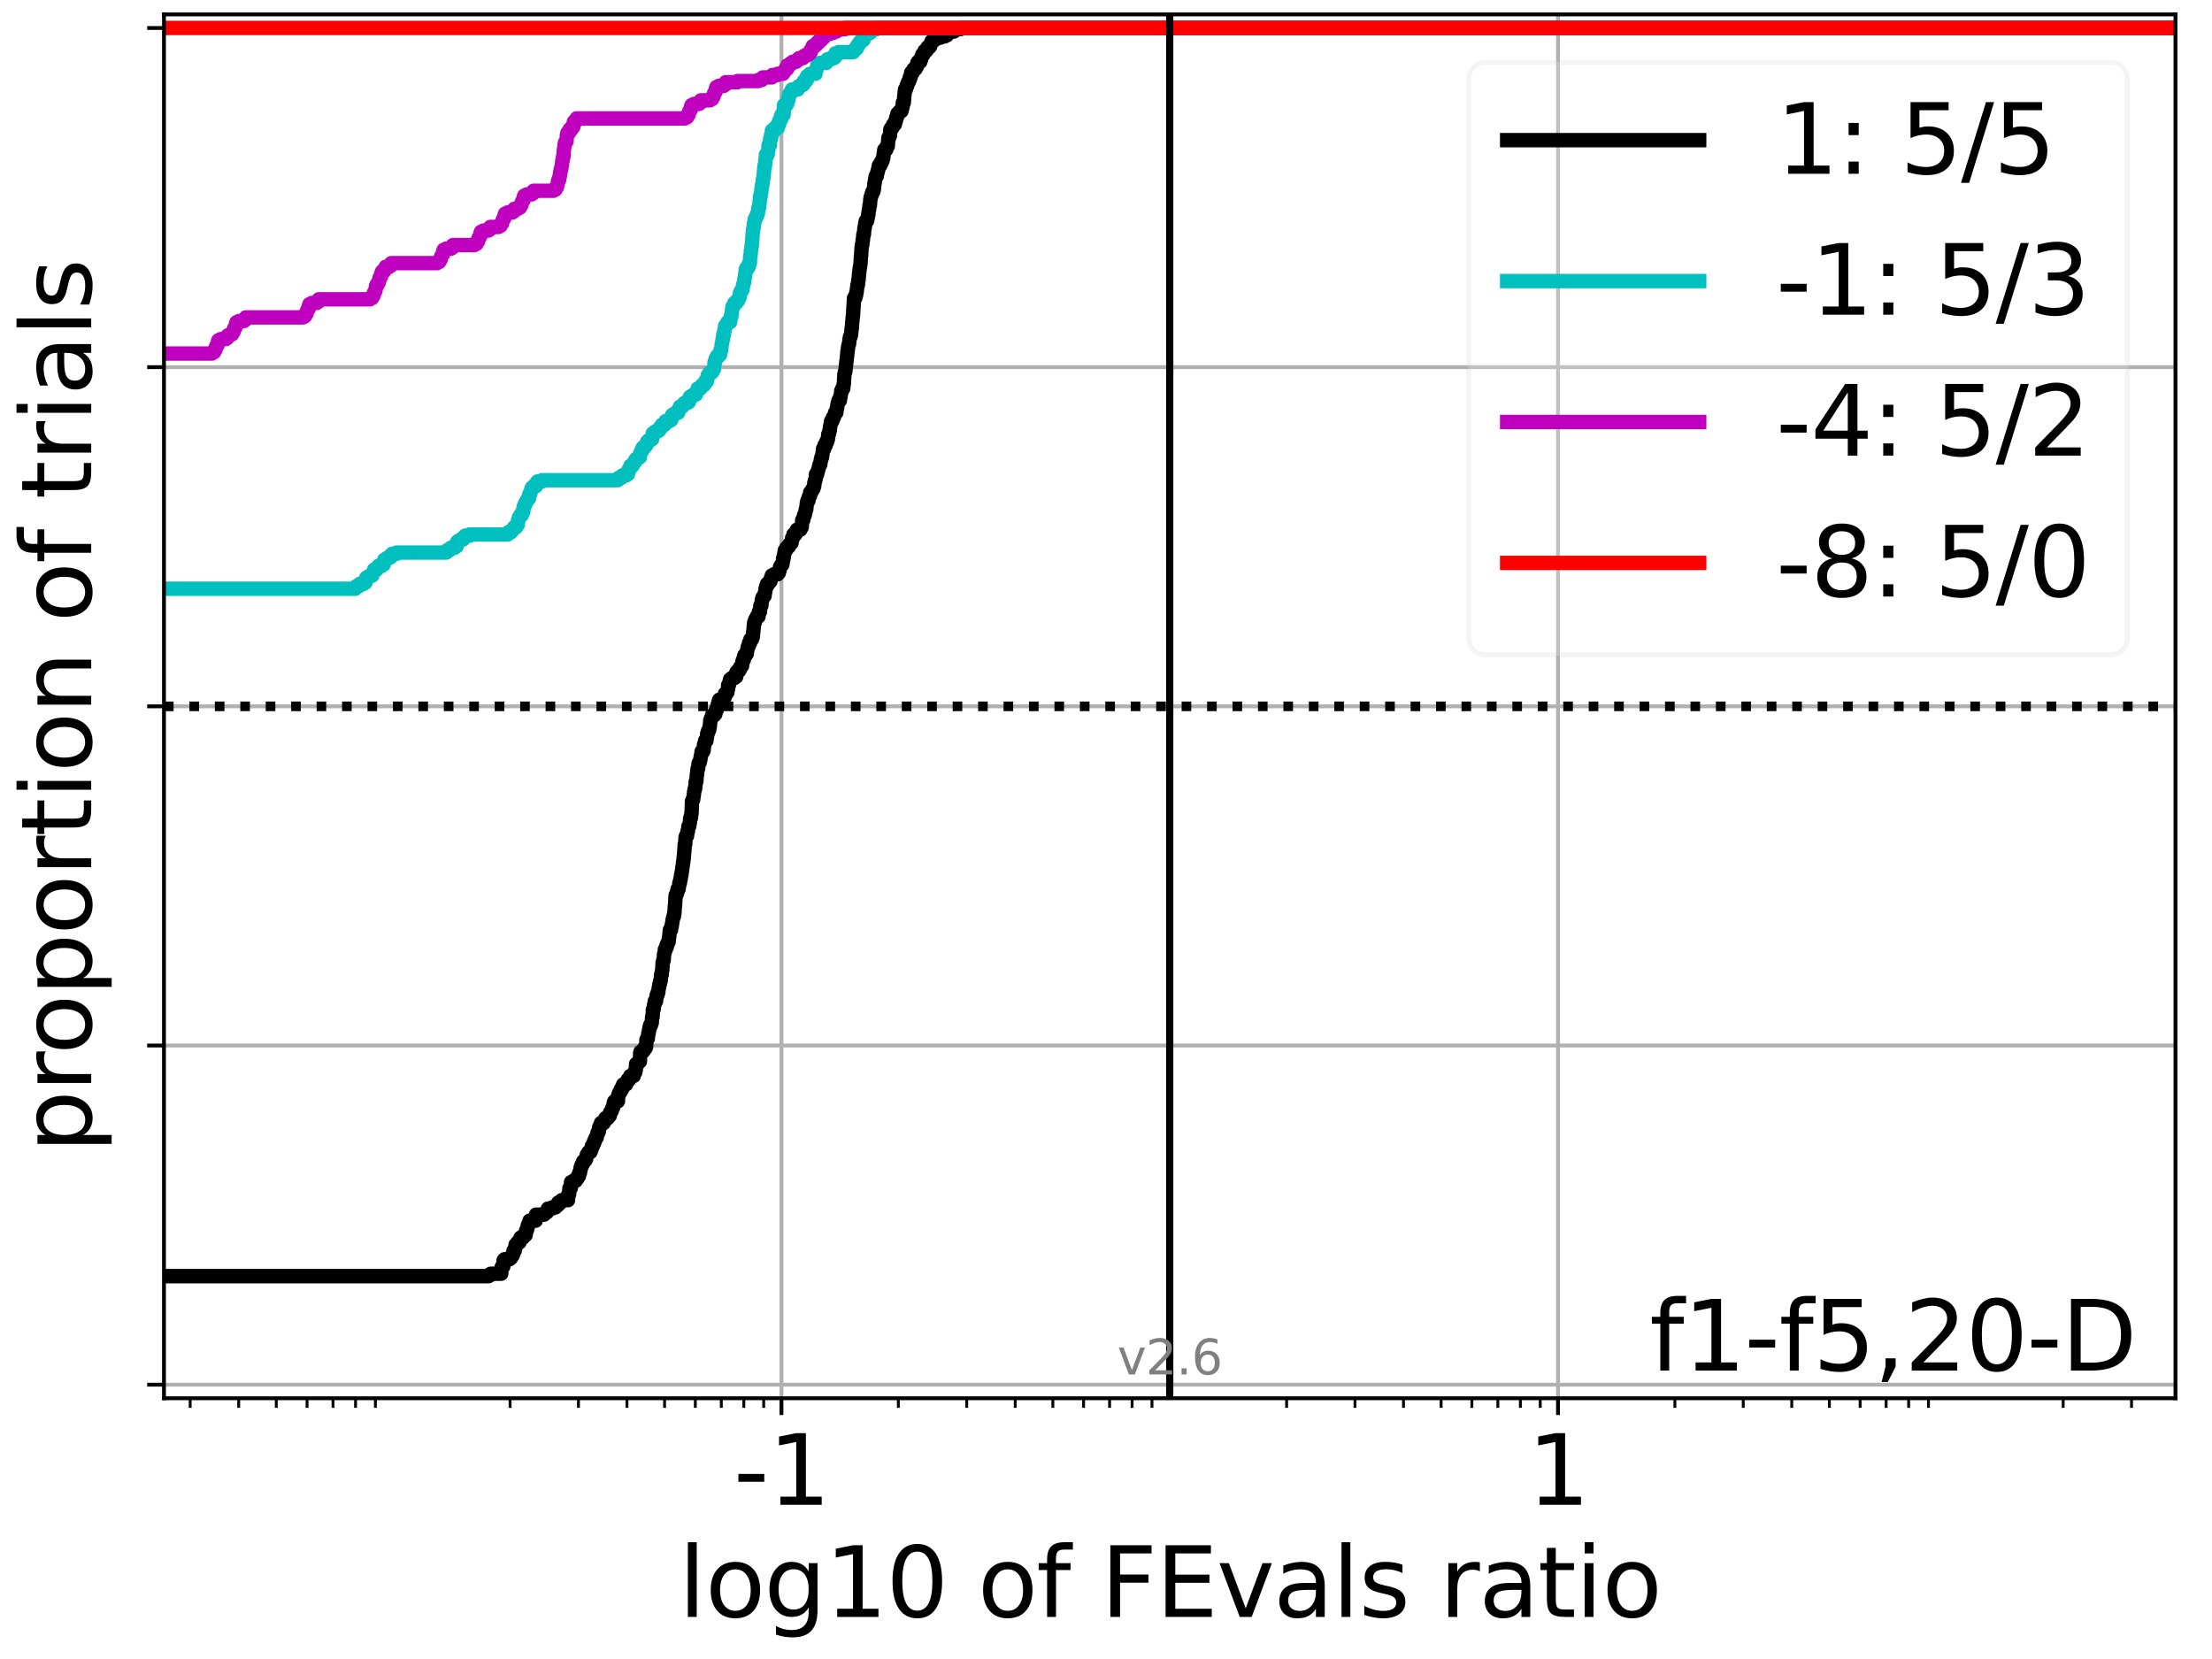 <?xml version="1.0" encoding="utf-8" standalone="no"?>
<!DOCTYPE svg PUBLIC "-//W3C//DTD SVG 1.1//EN"
  "http://www.w3.org/Graphics/SVG/1.1/DTD/svg11.dtd">
<svg xmlns:xlink="http://www.w3.org/1999/xlink" width="460.8pt" height="345.6pt" viewBox="0 0 460.8 345.6" xmlns="http://www.w3.org/2000/svg" version="1.1">
 <defs>
  <style type="text/css">*{stroke-linejoin: round; stroke-linecap: butt}</style>
 </defs>
 <g id="figure_1">
  <g id="patch_1">
   <path d="M 0 345.6 
L 460.8 345.6 
L 460.8 0 
L 0 0 
z
" style="fill: #ffffff"/>
  </g>
  <g id="axes_1">
   <g id="patch_2">
    <path d="M 34.16 291.28 
L 453.192 291.28 
L 453.192 3 
L 34.16 3 
z
" style="fill: #ffffff"/>
   </g>
   <g id="matplotlib.axis_1">
    <g id="xtick_1">
     <g id="line2d_1">
      <path d="M 162.792 291.28 
L 162.792 3 
" clip-path="url(#p3800b8ca5c)" style="fill: none; stroke: #b0b0b0; stroke-width: 0.8; stroke-linecap: square"/>
     </g>
     <g id="line2d_2">
      <defs>
       <path id="mbd591cd6c5" d="M 0 0 
L 0 3.5 
" style="stroke: #000000; stroke-width: 0.8"/>
      </defs>
      <g>
       <use xlink:href="#mbd591cd6c5" x="162.792" y="291.28" style="stroke: #000000; stroke-width: 0.8"/>
      </g>
     </g>
     <g id="text_1">
      <!-- -1 -->
      <g transform="translate(152.821 313.477)scale(0.2 -0.2)">
       <defs>
        <path id="DejaVuSans-2d" d="M 313 2009 
L 1997 2009 
L 1997 1497 
L 313 1497 
L 313 2009 
z
" transform="scale(0.016)"/>
        <path id="DejaVuSans-31" d="M 794 531 
L 1825 531 
L 1825 4091 
L 703 3866 
L 703 4441 
L 1819 4666 
L 2450 4666 
L 2450 531 
L 3481 531 
L 3481 0 
L 794 0 
L 794 531 
z
" transform="scale(0.016)"/>
       </defs>
       <use xlink:href="#DejaVuSans-2d"/>
       <use xlink:href="#DejaVuSans-31" x="36.084"/>
      </g>
     </g>
    </g>
    <g id="xtick_2">
     <g id="line2d_3">
      <path d="M 324.56 291.28 
L 324.56 3 
" clip-path="url(#p3800b8ca5c)" style="fill: none; stroke: #b0b0b0; stroke-width: 0.8; stroke-linecap: square"/>
     </g>
     <g id="line2d_4">
      <g>
       <use xlink:href="#mbd591cd6c5" x="324.56" y="291.28" style="stroke: #000000; stroke-width: 0.8"/>
      </g>
     </g>
     <g id="text_2">
      <!-- 1 -->
      <g transform="translate(318.198 313.477)scale(0.2 -0.2)">
       <use xlink:href="#DejaVuSans-31"/>
      </g>
     </g>
    </g>
    <g id="xtick_3">
     <g id="line2d_5">
      <defs>
       <path id="m2ab1cf6296" d="M 0 0 
L 0 2 
" style="stroke: #000000; stroke-width: 0.6"/>
      </defs>
      <g>
       <use xlink:href="#m2ab1cf6296" x="39.615" y="291.28" style="stroke: #000000; stroke-width: 0.6"/>
      </g>
     </g>
    </g>
    <g id="xtick_4">
     <g id="line2d_6">
      <g>
       <use xlink:href="#m2ab1cf6296" x="49.72" y="291.28" style="stroke: #000000; stroke-width: 0.6"/>
      </g>
     </g>
    </g>
    <g id="xtick_5">
     <g id="line2d_7">
      <g>
       <use xlink:href="#m2ab1cf6296" x="57.559" y="291.28" style="stroke: #000000; stroke-width: 0.6"/>
      </g>
     </g>
    </g>
    <g id="xtick_6">
     <g id="line2d_8">
      <g>
       <use xlink:href="#m2ab1cf6296" x="63.963" y="291.28" style="stroke: #000000; stroke-width: 0.6"/>
      </g>
     </g>
    </g>
    <g id="xtick_7">
     <g id="line2d_9">
      <g>
       <use xlink:href="#m2ab1cf6296" x="69.378" y="291.28" style="stroke: #000000; stroke-width: 0.6"/>
      </g>
     </g>
    </g>
    <g id="xtick_8">
     <g id="line2d_10">
      <g>
       <use xlink:href="#m2ab1cf6296" x="74.069" y="291.28" style="stroke: #000000; stroke-width: 0.6"/>
      </g>
     </g>
    </g>
    <g id="xtick_9">
     <g id="line2d_11">
      <g>
       <use xlink:href="#m2ab1cf6296" x="78.206" y="291.28" style="stroke: #000000; stroke-width: 0.6"/>
      </g>
     </g>
    </g>
    <g id="xtick_10">
     <g id="line2d_12">
      <g>
       <use xlink:href="#m2ab1cf6296" x="106.256" y="291.28" style="stroke: #000000; stroke-width: 0.6"/>
      </g>
     </g>
    </g>
    <g id="xtick_11">
     <g id="line2d_13">
      <g>
       <use xlink:href="#m2ab1cf6296" x="120.499" y="291.28" style="stroke: #000000; stroke-width: 0.6"/>
      </g>
     </g>
    </g>
    <g id="xtick_12">
     <g id="line2d_14">
      <g>
       <use xlink:href="#m2ab1cf6296" x="130.605" y="291.28" style="stroke: #000000; stroke-width: 0.6"/>
      </g>
     </g>
    </g>
    <g id="xtick_13">
     <g id="line2d_15">
      <g>
       <use xlink:href="#m2ab1cf6296" x="138.443" y="291.28" style="stroke: #000000; stroke-width: 0.6"/>
      </g>
     </g>
    </g>
    <g id="xtick_14">
     <g id="line2d_16">
      <g>
       <use xlink:href="#m2ab1cf6296" x="144.848" y="291.28" style="stroke: #000000; stroke-width: 0.6"/>
      </g>
     </g>
    </g>
    <g id="xtick_15">
     <g id="line2d_17">
      <g>
       <use xlink:href="#m2ab1cf6296" x="150.263" y="291.28" style="stroke: #000000; stroke-width: 0.6"/>
      </g>
     </g>
    </g>
    <g id="xtick_16">
     <g id="line2d_18">
      <g>
       <use xlink:href="#m2ab1cf6296" x="154.953" y="291.28" style="stroke: #000000; stroke-width: 0.6"/>
      </g>
     </g>
    </g>
    <g id="xtick_17">
     <g id="line2d_19">
      <g>
       <use xlink:href="#m2ab1cf6296" x="159.091" y="291.28" style="stroke: #000000; stroke-width: 0.6"/>
      </g>
     </g>
    </g>
    <g id="xtick_18">
     <g id="line2d_20">
      <g>
       <use xlink:href="#m2ab1cf6296" x="187.14" y="291.28" style="stroke: #000000; stroke-width: 0.6"/>
      </g>
     </g>
    </g>
    <g id="xtick_19">
     <g id="line2d_21">
      <g>
       <use xlink:href="#m2ab1cf6296" x="201.383" y="291.28" style="stroke: #000000; stroke-width: 0.6"/>
      </g>
     </g>
    </g>
    <g id="xtick_20">
     <g id="line2d_22">
      <g>
       <use xlink:href="#m2ab1cf6296" x="211.489" y="291.28" style="stroke: #000000; stroke-width: 0.6"/>
      </g>
     </g>
    </g>
    <g id="xtick_21">
     <g id="line2d_23">
      <g>
       <use xlink:href="#m2ab1cf6296" x="219.327" y="291.28" style="stroke: #000000; stroke-width: 0.6"/>
      </g>
     </g>
    </g>
    <g id="xtick_22">
     <g id="line2d_24">
      <g>
       <use xlink:href="#m2ab1cf6296" x="225.732" y="291.28" style="stroke: #000000; stroke-width: 0.6"/>
      </g>
     </g>
    </g>
    <g id="xtick_23">
     <g id="line2d_25">
      <g>
       <use xlink:href="#m2ab1cf6296" x="231.147" y="291.28" style="stroke: #000000; stroke-width: 0.6"/>
      </g>
     </g>
    </g>
    <g id="xtick_24">
     <g id="line2d_26">
      <g>
       <use xlink:href="#m2ab1cf6296" x="235.838" y="291.28" style="stroke: #000000; stroke-width: 0.6"/>
      </g>
     </g>
    </g>
    <g id="xtick_25">
     <g id="line2d_27">
      <g>
       <use xlink:href="#m2ab1cf6296" x="239.975" y="291.28" style="stroke: #000000; stroke-width: 0.6"/>
      </g>
     </g>
    </g>
    <g id="xtick_26">
     <g id="line2d_28">
      <g>
       <use xlink:href="#m2ab1cf6296" x="268.025" y="291.28" style="stroke: #000000; stroke-width: 0.6"/>
      </g>
     </g>
    </g>
    <g id="xtick_27">
     <g id="line2d_29">
      <g>
       <use xlink:href="#m2ab1cf6296" x="282.268" y="291.28" style="stroke: #000000; stroke-width: 0.6"/>
      </g>
     </g>
    </g>
    <g id="xtick_28">
     <g id="line2d_30">
      <g>
       <use xlink:href="#m2ab1cf6296" x="292.373" y="291.28" style="stroke: #000000; stroke-width: 0.6"/>
      </g>
     </g>
    </g>
    <g id="xtick_29">
     <g id="line2d_31">
      <g>
       <use xlink:href="#m2ab1cf6296" x="300.212" y="291.28" style="stroke: #000000; stroke-width: 0.6"/>
      </g>
     </g>
    </g>
    <g id="xtick_30">
     <g id="line2d_32">
      <g>
       <use xlink:href="#m2ab1cf6296" x="306.616" y="291.28" style="stroke: #000000; stroke-width: 0.6"/>
      </g>
     </g>
    </g>
    <g id="xtick_31">
     <g id="line2d_33">
      <g>
       <use xlink:href="#m2ab1cf6296" x="312.031" y="291.28" style="stroke: #000000; stroke-width: 0.6"/>
      </g>
     </g>
    </g>
    <g id="xtick_32">
     <g id="line2d_34">
      <g>
       <use xlink:href="#m2ab1cf6296" x="316.722" y="291.28" style="stroke: #000000; stroke-width: 0.6"/>
      </g>
     </g>
    </g>
    <g id="xtick_33">
     <g id="line2d_35">
      <g>
       <use xlink:href="#m2ab1cf6296" x="320.859" y="291.28" style="stroke: #000000; stroke-width: 0.6"/>
      </g>
     </g>
    </g>
    <g id="xtick_34">
     <g id="line2d_36">
      <g>
       <use xlink:href="#m2ab1cf6296" x="348.909" y="291.28" style="stroke: #000000; stroke-width: 0.6"/>
      </g>
     </g>
    </g>
    <g id="xtick_35">
     <g id="line2d_37">
      <g>
       <use xlink:href="#m2ab1cf6296" x="363.152" y="291.28" style="stroke: #000000; stroke-width: 0.6"/>
      </g>
     </g>
    </g>
    <g id="xtick_36">
     <g id="line2d_38">
      <g>
       <use xlink:href="#m2ab1cf6296" x="373.257" y="291.28" style="stroke: #000000; stroke-width: 0.6"/>
      </g>
     </g>
    </g>
    <g id="xtick_37">
     <g id="line2d_39">
      <g>
       <use xlink:href="#m2ab1cf6296" x="381.096" y="291.28" style="stroke: #000000; stroke-width: 0.6"/>
      </g>
     </g>
    </g>
    <g id="xtick_38">
     <g id="line2d_40">
      <g>
       <use xlink:href="#m2ab1cf6296" x="387.5" y="291.28" style="stroke: #000000; stroke-width: 0.6"/>
      </g>
     </g>
    </g>
    <g id="xtick_39">
     <g id="line2d_41">
      <g>
       <use xlink:href="#m2ab1cf6296" x="392.915" y="291.28" style="stroke: #000000; stroke-width: 0.6"/>
      </g>
     </g>
    </g>
    <g id="xtick_40">
     <g id="line2d_42">
      <g>
       <use xlink:href="#m2ab1cf6296" x="397.606" y="291.28" style="stroke: #000000; stroke-width: 0.6"/>
      </g>
     </g>
    </g>
    <g id="xtick_41">
     <g id="line2d_43">
      <g>
       <use xlink:href="#m2ab1cf6296" x="401.743" y="291.28" style="stroke: #000000; stroke-width: 0.6"/>
      </g>
     </g>
    </g>
    <g id="xtick_42">
     <g id="line2d_44">
      <g>
       <use xlink:href="#m2ab1cf6296" x="429.793" y="291.28" style="stroke: #000000; stroke-width: 0.6"/>
      </g>
     </g>
    </g>
    <g id="xtick_43">
     <g id="line2d_45">
      <g>
       <use xlink:href="#m2ab1cf6296" x="444.036" y="291.28" style="stroke: #000000; stroke-width: 0.6"/>
      </g>
     </g>
    </g>
    <g id="text_3">
     <!-- log10 of FEvals ratio -->
     <g transform="translate(141.371 336.833)scale(0.2 -0.2)">
      <defs>
       <path id="DejaVuSans-6c" d="M 603 4863 
L 1178 4863 
L 1178 0 
L 603 0 
L 603 4863 
z
" transform="scale(0.016)"/>
       <path id="DejaVuSans-6f" d="M 1959 3097 
Q 1497 3097 1228 2736 
Q 959 2375 959 1747 
Q 959 1119 1226 758 
Q 1494 397 1959 397 
Q 2419 397 2687 759 
Q 2956 1122 2956 1747 
Q 2956 2369 2687 2733 
Q 2419 3097 1959 3097 
z
M 1959 3584 
Q 2709 3584 3137 3096 
Q 3566 2609 3566 1747 
Q 3566 888 3137 398 
Q 2709 -91 1959 -91 
Q 1206 -91 779 398 
Q 353 888 353 1747 
Q 353 2609 779 3096 
Q 1206 3584 1959 3584 
z
" transform="scale(0.016)"/>
       <path id="DejaVuSans-67" d="M 2906 1791 
Q 2906 2416 2648 2759 
Q 2391 3103 1925 3103 
Q 1463 3103 1205 2759 
Q 947 2416 947 1791 
Q 947 1169 1205 825 
Q 1463 481 1925 481 
Q 2391 481 2648 825 
Q 2906 1169 2906 1791 
z
M 3481 434 
Q 3481 -459 3084 -895 
Q 2688 -1331 1869 -1331 
Q 1566 -1331 1297 -1286 
Q 1028 -1241 775 -1147 
L 775 -588 
Q 1028 -725 1275 -790 
Q 1522 -856 1778 -856 
Q 2344 -856 2625 -561 
Q 2906 -266 2906 331 
L 2906 616 
Q 2728 306 2450 153 
Q 2172 0 1784 0 
Q 1141 0 747 490 
Q 353 981 353 1791 
Q 353 2603 747 3093 
Q 1141 3584 1784 3584 
Q 2172 3584 2450 3431 
Q 2728 3278 2906 2969 
L 2906 3500 
L 3481 3500 
L 3481 434 
z
" transform="scale(0.016)"/>
       <path id="DejaVuSans-30" d="M 2034 4250 
Q 1547 4250 1301 3770 
Q 1056 3291 1056 2328 
Q 1056 1369 1301 889 
Q 1547 409 2034 409 
Q 2525 409 2770 889 
Q 3016 1369 3016 2328 
Q 3016 3291 2770 3770 
Q 2525 4250 2034 4250 
z
M 2034 4750 
Q 2819 4750 3233 4129 
Q 3647 3509 3647 2328 
Q 3647 1150 3233 529 
Q 2819 -91 2034 -91 
Q 1250 -91 836 529 
Q 422 1150 422 2328 
Q 422 3509 836 4129 
Q 1250 4750 2034 4750 
z
" transform="scale(0.016)"/>
       <path id="DejaVuSans-20" transform="scale(0.016)"/>
       <path id="DejaVuSans-66" d="M 2375 4863 
L 2375 4384 
L 1825 4384 
Q 1516 4384 1395 4259 
Q 1275 4134 1275 3809 
L 1275 3500 
L 2222 3500 
L 2222 3053 
L 1275 3053 
L 1275 0 
L 697 0 
L 697 3053 
L 147 3053 
L 147 3500 
L 697 3500 
L 697 3744 
Q 697 4328 969 4595 
Q 1241 4863 1831 4863 
L 2375 4863 
z
" transform="scale(0.016)"/>
       <path id="DejaVuSans-46" d="M 628 4666 
L 3309 4666 
L 3309 4134 
L 1259 4134 
L 1259 2759 
L 3109 2759 
L 3109 2228 
L 1259 2228 
L 1259 0 
L 628 0 
L 628 4666 
z
" transform="scale(0.016)"/>
       <path id="DejaVuSans-45" d="M 628 4666 
L 3578 4666 
L 3578 4134 
L 1259 4134 
L 1259 2753 
L 3481 2753 
L 3481 2222 
L 1259 2222 
L 1259 531 
L 3634 531 
L 3634 0 
L 628 0 
L 628 4666 
z
" transform="scale(0.016)"/>
       <path id="DejaVuSans-76" d="M 191 3500 
L 800 3500 
L 1894 563 
L 2988 3500 
L 3597 3500 
L 2284 0 
L 1503 0 
L 191 3500 
z
" transform="scale(0.016)"/>
       <path id="DejaVuSans-61" d="M 2194 1759 
Q 1497 1759 1228 1600 
Q 959 1441 959 1056 
Q 959 750 1161 570 
Q 1363 391 1709 391 
Q 2188 391 2477 730 
Q 2766 1069 2766 1631 
L 2766 1759 
L 2194 1759 
z
M 3341 1997 
L 3341 0 
L 2766 0 
L 2766 531 
Q 2569 213 2275 61 
Q 1981 -91 1556 -91 
Q 1019 -91 701 211 
Q 384 513 384 1019 
Q 384 1609 779 1909 
Q 1175 2209 1959 2209 
L 2766 2209 
L 2766 2266 
Q 2766 2663 2505 2880 
Q 2244 3097 1772 3097 
Q 1472 3097 1187 3025 
Q 903 2953 641 2809 
L 641 3341 
Q 956 3463 1253 3523 
Q 1550 3584 1831 3584 
Q 2591 3584 2966 3190 
Q 3341 2797 3341 1997 
z
" transform="scale(0.016)"/>
       <path id="DejaVuSans-73" d="M 2834 3397 
L 2834 2853 
Q 2591 2978 2328 3040 
Q 2066 3103 1784 3103 
Q 1356 3103 1142 2972 
Q 928 2841 928 2578 
Q 928 2378 1081 2264 
Q 1234 2150 1697 2047 
L 1894 2003 
Q 2506 1872 2764 1633 
Q 3022 1394 3022 966 
Q 3022 478 2636 193 
Q 2250 -91 1575 -91 
Q 1294 -91 989 -36 
Q 684 19 347 128 
L 347 722 
Q 666 556 975 473 
Q 1284 391 1588 391 
Q 1994 391 2212 530 
Q 2431 669 2431 922 
Q 2431 1156 2273 1281 
Q 2116 1406 1581 1522 
L 1381 1569 
Q 847 1681 609 1914 
Q 372 2147 372 2553 
Q 372 3047 722 3315 
Q 1072 3584 1716 3584 
Q 2034 3584 2315 3537 
Q 2597 3491 2834 3397 
z
" transform="scale(0.016)"/>
       <path id="DejaVuSans-72" d="M 2631 2963 
Q 2534 3019 2420 3045 
Q 2306 3072 2169 3072 
Q 1681 3072 1420 2755 
Q 1159 2438 1159 1844 
L 1159 0 
L 581 0 
L 581 3500 
L 1159 3500 
L 1159 2956 
Q 1341 3275 1631 3429 
Q 1922 3584 2338 3584 
Q 2397 3584 2469 3576 
Q 2541 3569 2628 3553 
L 2631 2963 
z
" transform="scale(0.016)"/>
       <path id="DejaVuSans-74" d="M 1172 4494 
L 1172 3500 
L 2356 3500 
L 2356 3053 
L 1172 3053 
L 1172 1153 
Q 1172 725 1289 603 
Q 1406 481 1766 481 
L 2356 481 
L 2356 0 
L 1766 0 
Q 1100 0 847 248 
Q 594 497 594 1153 
L 594 3053 
L 172 3053 
L 172 3500 
L 594 3500 
L 594 4494 
L 1172 4494 
z
" transform="scale(0.016)"/>
       <path id="DejaVuSans-69" d="M 603 3500 
L 1178 3500 
L 1178 0 
L 603 0 
L 603 3500 
z
M 603 4863 
L 1178 4863 
L 1178 4134 
L 603 4134 
L 603 4863 
z
" transform="scale(0.016)"/>
      </defs>
      <use xlink:href="#DejaVuSans-6c"/>
      <use xlink:href="#DejaVuSans-6f" x="27.783"/>
      <use xlink:href="#DejaVuSans-67" x="88.965"/>
      <use xlink:href="#DejaVuSans-31" x="152.441"/>
      <use xlink:href="#DejaVuSans-30" x="216.064"/>
      <use xlink:href="#DejaVuSans-20" x="279.688"/>
      <use xlink:href="#DejaVuSans-6f" x="311.475"/>
      <use xlink:href="#DejaVuSans-66" x="372.656"/>
      <use xlink:href="#DejaVuSans-20" x="407.861"/>
      <use xlink:href="#DejaVuSans-46" x="439.648"/>
      <use xlink:href="#DejaVuSans-45" x="497.168"/>
      <use xlink:href="#DejaVuSans-76" x="560.352"/>
      <use xlink:href="#DejaVuSans-61" x="619.531"/>
      <use xlink:href="#DejaVuSans-6c" x="680.811"/>
      <use xlink:href="#DejaVuSans-73" x="708.594"/>
      <use xlink:href="#DejaVuSans-20" x="760.693"/>
      <use xlink:href="#DejaVuSans-72" x="792.48"/>
      <use xlink:href="#DejaVuSans-61" x="833.594"/>
      <use xlink:href="#DejaVuSans-74" x="894.873"/>
      <use xlink:href="#DejaVuSans-69" x="934.082"/>
      <use xlink:href="#DejaVuSans-6f" x="961.865"/>
     </g>
    </g>
   </g>
   <g id="matplotlib.axis_2">
    <g id="ytick_1">
     <g id="line2d_46">
      <path d="M 34.16 288.454 
L 453.192 288.454 
" clip-path="url(#p3800b8ca5c)" style="fill: none; stroke: #b0b0b0; stroke-width: 0.8; stroke-linecap: square"/>
     </g>
     <g id="line2d_47">
      <defs>
       <path id="m18fef0c1b2" d="M 0 0 
L -3.5 0 
" style="stroke: #000000; stroke-width: 0.8"/>
      </defs>
      <g>
       <use xlink:href="#m18fef0c1b2" x="34.16" y="288.454" style="stroke: #000000; stroke-width: 0.8"/>
      </g>
     </g>
    </g>
    <g id="ytick_2">
     <g id="line2d_48">
      <path d="M 34.16 217.797 
L 453.192 217.797 
" clip-path="url(#p3800b8ca5c)" style="fill: none; stroke: #b0b0b0; stroke-width: 0.8; stroke-linecap: square"/>
     </g>
     <g id="line2d_49">
      <g>
       <use xlink:href="#m18fef0c1b2" x="34.16" y="217.797" style="stroke: #000000; stroke-width: 0.8"/>
      </g>
     </g>
    </g>
    <g id="ytick_3">
     <g id="line2d_50">
      <path d="M 34.16 147.14 
L 453.192 147.14 
" clip-path="url(#p3800b8ca5c)" style="fill: none; stroke: #b0b0b0; stroke-width: 0.8; stroke-linecap: square"/>
     </g>
     <g id="line2d_51">
      <g>
       <use xlink:href="#m18fef0c1b2" x="34.16" y="147.14" style="stroke: #000000; stroke-width: 0.8"/>
      </g>
     </g>
    </g>
    <g id="ytick_4">
     <g id="line2d_52">
      <path d="M 34.16 76.483 
L 453.192 76.483 
" clip-path="url(#p3800b8ca5c)" style="fill: none; stroke: #b0b0b0; stroke-width: 0.8; stroke-linecap: square"/>
     </g>
     <g id="line2d_53">
      <g>
       <use xlink:href="#m18fef0c1b2" x="34.16" y="76.483" style="stroke: #000000; stroke-width: 0.8"/>
      </g>
     </g>
    </g>
    <g id="ytick_5">
     <g id="line2d_54">
      <path d="M 34.16 5.826 
L 453.192 5.826 
" clip-path="url(#p3800b8ca5c)" style="fill: none; stroke: #b0b0b0; stroke-width: 0.8; stroke-linecap: square"/>
     </g>
     <g id="line2d_55">
      <g>
       <use xlink:href="#m18fef0c1b2" x="34.16" y="5.826" style="stroke: #000000; stroke-width: 0.8"/>
      </g>
     </g>
    </g>
    <g id="text_4">
     <!-- proportion of trials -->
     <g transform="translate(19.001 240.146)rotate(-90)scale(0.2 -0.2)">
      <defs>
       <path id="DejaVuSans-70" d="M 1159 525 
L 1159 -1331 
L 581 -1331 
L 581 3500 
L 1159 3500 
L 1159 2969 
Q 1341 3281 1617 3432 
Q 1894 3584 2278 3584 
Q 2916 3584 3314 3078 
Q 3713 2572 3713 1747 
Q 3713 922 3314 415 
Q 2916 -91 2278 -91 
Q 1894 -91 1617 61 
Q 1341 213 1159 525 
z
M 3116 1747 
Q 3116 2381 2855 2742 
Q 2594 3103 2138 3103 
Q 1681 3103 1420 2742 
Q 1159 2381 1159 1747 
Q 1159 1113 1420 752 
Q 1681 391 2138 391 
Q 2594 391 2855 752 
Q 3116 1113 3116 1747 
z
" transform="scale(0.016)"/>
       <path id="DejaVuSans-6e" d="M 3513 2113 
L 3513 0 
L 2938 0 
L 2938 2094 
Q 2938 2591 2744 2837 
Q 2550 3084 2163 3084 
Q 1697 3084 1428 2787 
Q 1159 2491 1159 1978 
L 1159 0 
L 581 0 
L 581 3500 
L 1159 3500 
L 1159 2956 
Q 1366 3272 1645 3428 
Q 1925 3584 2291 3584 
Q 2894 3584 3203 3211 
Q 3513 2838 3513 2113 
z
" transform="scale(0.016)"/>
      </defs>
      <use xlink:href="#DejaVuSans-70"/>
      <use xlink:href="#DejaVuSans-72" x="63.477"/>
      <use xlink:href="#DejaVuSans-6f" x="102.34"/>
      <use xlink:href="#DejaVuSans-70" x="163.521"/>
      <use xlink:href="#DejaVuSans-6f" x="226.998"/>
      <use xlink:href="#DejaVuSans-72" x="288.18"/>
      <use xlink:href="#DejaVuSans-74" x="329.293"/>
      <use xlink:href="#DejaVuSans-69" x="368.502"/>
      <use xlink:href="#DejaVuSans-6f" x="396.285"/>
      <use xlink:href="#DejaVuSans-6e" x="457.467"/>
      <use xlink:href="#DejaVuSans-20" x="520.846"/>
      <use xlink:href="#DejaVuSans-6f" x="552.633"/>
      <use xlink:href="#DejaVuSans-66" x="613.814"/>
      <use xlink:href="#DejaVuSans-20" x="649.02"/>
      <use xlink:href="#DejaVuSans-74" x="680.807"/>
      <use xlink:href="#DejaVuSans-72" x="720.016"/>
      <use xlink:href="#DejaVuSans-69" x="761.129"/>
      <use xlink:href="#DejaVuSans-61" x="788.912"/>
      <use xlink:href="#DejaVuSans-6c" x="850.191"/>
      <use xlink:href="#DejaVuSans-73" x="877.975"/>
     </g>
    </g>
   </g>
   <g id="line2d_56">
    <path d="M 34.16 265.844 
L 101.799 265.844 
L 101.799 265.592 
L 102.238 265.592 
L 102.238 265.341 
L 104.41 265.341 
L 104.463 264.085 
L 104.559 264.085 
L 104.559 263.834 
L 104.849 263.834 
L 104.902 262.578 
L 105.092 262.578 
L 105.092 262.326 
L 106.146 262.326 
L 106.146 262.075 
L 106.458 262.075 
L 106.458 261.824 
L 106.585 261.824 
L 106.585 261.573 
L 106.778 261.573 
L 106.778 261.321 
L 106.897 261.321 
L 106.961 260.568 
L 107.218 260.568 
L 107.244 260.065 
L 107.331 260.065 
L 107.4 259.312 
L 107.65 259.312 
L 107.65 259.06 
L 107.791 259.06 
L 107.791 258.809 
L 108.228 258.809 
L 108.231 258.307 
L 108.374 258.307 
L 108.45 257.804 
L 108.988 257.804 
L 108.988 257.553 
L 109.11 257.553 
L 109.11 257.302 
L 109.5 257.302 
L 109.583 256.548 
L 109.612 256.548 
L 109.612 256.297 
L 109.76 256.297 
L 109.821 255.795 
L 109.903 255.795 
L 109.944 255.292 
L 110.052 255.292 
L 110.052 255.041 
L 110.208 255.041 
L 110.26 254.538 
L 110.324 254.538 
L 110.324 254.287 
L 111.599 254.287 
L 111.652 253.031 
L 113.335 253.031 
L 113.335 252.78 
L 113.647 252.78 
L 113.647 252.529 
L 113.968 252.529 
L 113.968 252.277 
L 114.109 252.277 
L 114.15 251.775 
L 114.981 251.775 
L 114.981 251.524 
L 115.719 251.524 
L 115.719 251.273 
L 115.961 251.273 
L 115.961 251.021 
L 116.296 251.021 
L 116.299 250.519 
L 116.802 250.519 
L 116.802 250.268 
L 117.01 250.268 
L 117.01 250.016 
L 118.33 250.016 
L 118.383 248.76 
L 118.573 248.76 
L 118.626 247.504 
L 118.907 247.504 
L 118.96 246.248 
L 119.411 246.248 
L 119.411 245.997 
L 119.944 245.997 
L 119.944 245.746 
L 120.066 245.746 
L 120.066 245.494 
L 120.308 245.494 
L 120.378 244.992 
L 120.621 244.992 
L 120.698 244.238 
L 120.84 244.238 
L 120.941 243.485 
L 120.955 243.485 
L 120.955 243.233 
L 121.082 243.233 
L 121.123 242.731 
L 121.275 242.731 
L 121.275 242.48 
L 121.416 242.48 
L 121.457 241.977 
L 121.711 241.977 
L 121.711 241.726 
L 121.954 241.726 
L 121.954 241.475 
L 122.096 241.475 
L 122.183 240.721 
L 122.288 240.721 
L 122.288 240.47 
L 122.502 240.47 
L 122.502 240.219 
L 122.63 240.219 
L 122.63 239.967 
L 123.03 239.967 
L 123.081 239.465 
L 123.226 239.465 
L 123.303 238.711 
L 123.532 238.711 
L 123.606 238.209 
L 123.741 238.209 
L 123.775 237.706 
L 123.94 237.706 
L 123.983 237.204 
L 124.109 237.204 
L 124.109 236.953 
L 124.317 236.953 
L 124.352 236.45 
L 124.436 236.45 
L 124.473 235.948 
L 124.612 235.948 
L 124.612 235.697 
L 124.755 235.697 
L 124.797 234.943 
L 124.868 234.943 
L 124.868 234.692 
L 125.06 234.692 
L 125.06 234.44 
L 125.176 234.44 
L 125.188 233.938 
L 125.766 233.938 
L 125.766 233.687 
L 125.911 233.687 
L 125.988 233.184 
L 126.117 233.184 
L 126.117 232.933 
L 126.625 232.933 
L 126.711 232.431 
L 127.031 232.431 
L 127.121 231.677 
L 127.297 231.677 
L 127.297 231.426 
L 127.44 231.426 
L 127.482 230.923 
L 127.609 230.923 
L 127.609 230.672 
L 127.746 230.672 
L 127.831 229.918 
L 127.862 229.918 
L 127.862 229.667 
L 127.977 229.667 
L 127.977 229.416 
L 128.728 229.416 
L 128.781 228.16 
L 128.88 228.16 
L 128.964 227.657 
L 129.14 227.657 
L 129.14 227.406 
L 129.283 227.406 
L 129.325 226.904 
L 129.589 226.904 
L 129.632 226.401 
L 129.705 226.401 
L 129.705 226.15 
L 129.826 226.15 
L 129.826 225.899 
L 130.437 225.899 
L 130.464 225.396 
L 130.693 225.396 
L 130.776 224.894 
L 131.097 224.894 
L 131.097 224.643 
L 131.238 224.643 
L 131.279 224.14 
L 132.002 224.14 
L 132.11 223.387 
L 132.335 223.387 
L 132.438 222.884 
L 132.447 222.884 
L 132.514 221.628 
L 132.868 221.628 
L 132.868 221.377 
L 133.047 221.377 
L 133.047 221.126 
L 133.304 221.126 
L 133.358 219.367 
L 133.428 219.367 
L 133.428 219.116 
L 133.931 219.116 
L 133.931 218.865 
L 134.139 218.865 
L 134.173 218.362 
L 134.486 218.362 
L 134.486 218.111 
L 134.599 218.111 
L 134.666 216.604 
L 134.806 216.604 
L 134.806 216.352 
L 134.947 216.352 
L 135.04 215.347 
L 135.107 215.347 
L 135.199 214.594 
L 135.239 214.594 
L 135.286 214.091 
L 135.352 214.091 
L 135.426 213.589 
L 135.605 213.589 
L 135.673 213.086 
L 135.772 213.086 
L 135.855 211.83 
L 135.956 211.83 
L 136.009 210.323 
L 136.15 210.323 
L 136.254 209.318 
L 136.329 209.318 
L 136.405 208.564 
L 136.661 208.564 
L 136.764 207.559 
L 136.81 207.559 
L 136.81 207.308 
L 136.953 207.308 
L 136.981 206.806 
L 137.123 206.806 
L 137.226 205.801 
L 137.276 205.801 
L 137.36 205.047 
L 137.455 205.047 
L 137.539 204.294 
L 137.64 204.294 
L 137.721 203.037 
L 137.848 203.037 
L 137.924 202.033 
L 137.984 202.033 
L 138.034 200.525 
L 138.1 200.525 
L 138.163 200.023 
L 138.264 200.023 
L 138.33 198.767 
L 138.376 198.767 
L 138.466 198.264 
L 138.507 198.264 
L 138.507 197.762 
L 138.715 197.762 
L 138.743 197.259 
L 138.908 197.259 
L 138.909 196.757 
L 139.053 196.757 
L 139.13 196.254 
L 139.276 196.254 
L 139.378 195.249 
L 139.407 195.249 
L 139.514 193.993 
L 139.535 193.993 
L 139.535 193.742 
L 139.784 193.742 
L 139.854 192.988 
L 139.932 192.988 
L 140.024 192.235 
L 140.047 192.235 
L 140.135 191.481 
L 140.179 191.481 
L 140.263 190.979 
L 140.363 190.979 
L 140.439 190.225 
L 140.493 190.225 
L 140.584 188.718 
L 140.624 188.718 
L 140.724 186.708 
L 140.766 186.708 
L 140.766 186.457 
L 140.888 186.457 
L 140.888 186.205 
L 141.004 186.205 
L 141.061 185.703 
L 141.148 185.703 
L 141.159 185.2 
L 141.367 185.2 
L 141.467 184.447 
L 141.492 184.447 
L 141.515 183.944 
L 141.634 183.944 
L 141.718 183.191 
L 141.788 183.191 
L 141.894 182.186 
L 141.964 182.186 
L 142.046 181.432 
L 142.079 181.432 
L 142.149 180.678 
L 142.191 180.678 
L 142.286 179.674 
L 142.333 179.674 
L 142.413 178.669 
L 142.458 178.669 
L 142.558 177.161 
L 142.585 177.161 
L 142.634 175.905 
L 142.746 175.905 
L 142.811 174.398 
L 142.898 174.398 
L 142.898 174.147 
L 143.12 174.147 
L 143.217 173.142 
L 143.317 173.142 
L 143.406 172.137 
L 143.574 172.137 
L 143.684 171.383 
L 143.72 171.383 
L 143.795 170.378 
L 143.941 170.378 
L 144.025 169.373 
L 144.075 169.373 
L 144.156 166.861 
L 144.279 166.861 
L 144.279 166.61 
L 144.392 166.61 
L 144.482 165.856 
L 144.508 165.856 
L 144.608 164.851 
L 144.655 164.851 
L 144.715 164.349 
L 144.794 164.349 
L 144.9 163.344 
L 144.912 163.344 
L 144.927 162.842 
L 145.053 162.842 
L 145.163 161.334 
L 145.211 161.334 
L 145.297 160.329 
L 145.327 160.329 
L 145.327 160.078 
L 145.442 160.078 
L 145.511 159.073 
L 145.637 159.073 
L 145.637 158.822 
L 145.775 158.822 
L 145.839 158.319 
L 145.891 158.319 
L 145.972 157.566 
L 146.028 157.566 
L 146.128 156.812 
L 146.151 156.812 
L 146.151 156.561 
L 146.471 156.561 
L 146.471 156.31 
L 146.584 156.31 
L 146.666 155.054 
L 146.76 155.054 
L 146.847 154.551 
L 146.883 154.551 
L 146.883 154.3 
L 147.166 154.3 
L 147.243 153.546 
L 147.282 153.546 
L 147.325 152.793 
L 147.446 152.793 
L 147.484 152.29 
L 147.627 152.29 
L 147.627 152.039 
L 147.744 152.039 
L 147.838 151.285 
L 147.881 151.285 
L 147.966 150.029 
L 148.053 150.029 
L 148.157 149.527 
L 148.246 149.527 
L 148.321 149.024 
L 148.802 149.024 
L 148.802 148.773 
L 149.013 148.773 
L 149.1 148.019 
L 149.276 148.019 
L 149.305 147.517 
L 149.419 147.517 
L 149.514 146.763 
L 149.653 146.763 
L 149.724 146.009 
L 149.84 146.009 
L 149.84 145.758 
L 150.715 145.758 
L 150.734 145.256 
L 150.965 145.256 
L 151.012 144.502 
L 151.347 144.502 
L 151.347 144.251 
L 151.524 144.251 
L 151.634 143.497 
L 151.666 143.497 
L 151.677 142.744 
L 151.845 142.744 
L 151.902 142.241 
L 151.966 142.241 
L 152.041 141.739 
L 152.107 141.739 
L 152.107 141.487 
L 152.435 141.487 
L 152.435 141.236 
L 153.023 141.236 
L 153.023 140.985 
L 153.36 140.985 
L 153.428 139.98 
L 153.672 139.98 
L 153.672 139.729 
L 153.993 139.729 
L 153.993 139.478 
L 154.134 139.478 
L 154.175 138.975 
L 154.373 138.975 
L 154.373 138.724 
L 154.587 138.724 
L 154.678 137.719 
L 154.759 137.719 
L 154.759 137.468 
L 154.947 137.468 
L 155.006 136.714 
L 155.114 136.714 
L 155.114 136.463 
L 155.398 136.463 
L 155.398 136.212 
L 155.566 136.212 
L 155.641 135.458 
L 155.693 135.458 
L 155.793 134.704 
L 155.924 134.704 
L 156.028 133.951 
L 156.259 133.951 
L 156.324 133.197 
L 156.647 133.197 
L 156.722 132.695 
L 156.827 132.695 
L 156.927 131.438 
L 156.953 131.438 
L 157.046 130.182 
L 157.067 130.182 
L 157.103 129.68 
L 157.246 129.68 
L 157.288 129.177 
L 157.401 129.177 
L 157.401 128.926 
L 157.551 128.926 
L 157.551 128.675 
L 157.667 128.675 
L 157.667 128.424 
L 158.02 128.424 
L 158.109 127.419 
L 158.32 127.419 
L 158.399 126.163 
L 158.609 126.163 
L 158.713 124.907 
L 158.831 124.907 
L 158.874 124.404 
L 159.06 124.404 
L 159.06 124.153 
L 159.274 124.153 
L 159.349 123.399 
L 159.392 123.399 
L 159.482 122.646 
L 159.532 122.646 
L 159.6 122.143 
L 159.755 122.143 
L 159.782 121.641 
L 160.076 121.641 
L 160.076 121.389 
L 160.254 121.389 
L 160.254 121.138 
L 160.491 121.138 
L 160.585 120.636 
L 160.606 120.636 
L 160.606 120.385 
L 160.736 120.385 
L 160.779 119.882 
L 161.225 119.882 
L 161.225 119.631 
L 161.999 119.631 
L 161.999 119.38 
L 162.231 119.38 
L 162.335 118.877 
L 162.394 118.877 
L 162.482 118.124 
L 162.604 118.124 
L 162.604 117.872 
L 162.766 117.872 
L 162.766 117.621 
L 162.991 117.621 
L 163.08 116.867 
L 163.113 116.867 
L 163.124 116.365 
L 163.23 116.365 
L 163.31 115.611 
L 163.352 115.611 
L 163.459 114.858 
L 163.513 114.858 
L 163.513 114.606 
L 163.743 114.606 
L 163.824 114.104 
L 164.107 114.104 
L 164.107 113.853 
L 164.346 113.853 
L 164.453 113.35 
L 164.653 113.35 
L 164.653 113.099 
L 164.891 113.099 
L 164.984 112.345 
L 165.005 112.345 
L 165.005 112.094 
L 165.174 112.094 
L 165.268 111.592 
L 165.288 111.592 
L 165.288 111.341 
L 165.706 111.341 
L 165.749 110.838 
L 166.001 110.838 
L 166.022 110.336 
L 166.735 110.336 
L 166.793 109.833 
L 167.018 109.833 
L 167.125 108.326 
L 167.333 108.326 
L 167.444 107.572 
L 167.499 107.572 
L 167.499 107.321 
L 167.649 107.321 
L 167.754 106.818 
L 167.763 106.818 
L 167.871 106.065 
L 167.97 106.065 
L 168.075 104.809 
L 168.1 104.809 
L 168.192 104.306 
L 168.421 104.306 
L 168.476 103.553 
L 168.579 103.553 
L 168.579 103.301 
L 168.745 103.301 
L 168.786 102.548 
L 169.028 102.548 
L 169.028 102.296 
L 169.154 102.296 
L 169.154 102.045 
L 169.294 102.045 
L 169.294 101.794 
L 169.456 101.794 
L 169.532 101.292 
L 169.615 101.292 
L 169.646 100.538 
L 169.729 100.538 
L 169.772 100.035 
L 169.853 100.035 
L 169.946 99.533 
L 169.967 99.533 
L 169.992 98.779 
L 170.234 98.779 
L 170.282 98.277 
L 170.359 98.277 
L 170.462 97.774 
L 170.498 97.774 
L 170.603 97.272 
L 170.636 97.272 
L 170.72 96.77 
L 170.885 96.77 
L 170.989 95.765 
L 171.074 95.765 
L 171.106 95.262 
L 171.24 95.262 
L 171.335 94.508 
L 171.356 94.508 
L 171.449 93.504 
L 171.696 93.504 
L 171.755 92.75 
L 172.012 92.75 
L 172.053 92.247 
L 172.143 92.247 
L 172.143 91.996 
L 172.317 91.996 
L 172.381 91.494 
L 172.474 91.494 
L 172.53 90.489 
L 172.656 90.489 
L 172.767 89.735 
L 172.861 89.735 
L 172.939 88.73 
L 172.992 88.73 
L 173.094 87.977 
L 173.135 87.977 
L 173.135 87.725 
L 173.386 87.725 
L 173.469 87.223 
L 173.51 87.223 
L 173.51 86.972 
L 173.707 86.972 
L 173.815 86.469 
L 173.889 86.469 
L 173.954 85.967 
L 174.224 85.967 
L 174.334 84.962 
L 174.401 84.962 
L 174.473 84.208 
L 174.523 84.208 
L 174.611 83.706 
L 174.669 83.706 
L 174.669 83.455 
L 174.959 83.455 
L 175.001 82.701 
L 175.103 82.701 
L 175.199 81.947 
L 175.22 81.947 
L 175.231 81.445 
L 175.381 81.445 
L 175.45 80.942 
L 175.657 80.942 
L 175.761 79.937 
L 175.798 79.937 
L 175.907 77.928 
L 175.947 77.928 
L 176.012 77.425 
L 176.101 77.425 
L 176.21 76.169 
L 176.235 76.169 
L 176.328 75.164 
L 176.358 75.164 
L 176.462 74.159 
L 176.472 74.159 
L 176.543 73.154 
L 176.585 73.154 
L 176.688 72.15 
L 176.723 72.15 
L 176.824 71.647 
L 176.881 71.647 
L 176.975 70.642 
L 176.995 70.642 
L 177.071 70.14 
L 177.181 70.14 
L 177.288 69.637 
L 177.302 69.637 
L 177.412 68.381 
L 177.454 68.381 
L 177.555 66.874 
L 177.572 66.874 
L 177.653 65.869 
L 177.701 65.869 
L 177.801 63.859 
L 177.818 63.859 
L 177.904 62.101 
L 178.166 62.101 
L 178.178 61.598 
L 178.325 61.598 
L 178.403 60.844 
L 178.461 60.844 
L 178.555 59.84 
L 178.578 59.84 
L 178.635 59.337 
L 178.723 59.337 
L 178.807 58.332 
L 178.859 58.332 
L 178.969 56.825 
L 178.995 56.825 
L 179.091 55.82 
L 179.132 55.82 
L 179.233 55.066 
L 179.25 55.066 
L 179.354 53.308 
L 179.382 53.308 
L 179.484 51.549 
L 179.51 51.549 
L 179.547 51.047 
L 179.633 51.047 
L 179.7 50.042 
L 179.762 50.042 
L 179.86 48.786 
L 179.976 48.786 
L 180.065 47.53 
L 180.131 47.53 
L 180.239 46.525 
L 180.332 46.525 
L 180.353 46.022 
L 180.624 46.022 
L 180.717 45.52 
L 180.736 45.52 
L 180.839 44.766 
L 180.894 44.766 
L 180.992 43.761 
L 181.037 43.761 
L 181.135 42.756 
L 181.225 42.756 
L 181.305 41.5 
L 181.35 41.5 
L 181.394 40.998 
L 181.462 40.998 
L 181.554 40.495 
L 181.644 40.495 
L 181.703 39.993 
L 181.89 39.993 
L 181.992 39.49 
L 182.045 39.49 
L 182.148 38.234 
L 182.196 38.234 
L 182.289 37.481 
L 182.31 37.481 
L 182.411 36.727 
L 182.641 36.727 
L 182.734 35.973 
L 182.811 35.973 
L 182.856 35.471 
L 182.934 35.471 
L 183.034 34.717 
L 183.087 34.717 
L 183.087 34.466 
L 183.387 34.466 
L 183.412 33.963 
L 183.617 33.963 
L 183.686 33.461 
L 183.857 33.461 
L 183.967 32.959 
L 183.999 32.959 
L 184.093 31.954 
L 184.131 31.954 
L 184.209 31.2 
L 184.61 31.2 
L 184.643 30.697 
L 184.733 30.697 
L 184.733 30.446 
L 184.946 30.446 
L 185.048 28.939 
L 185.081 28.939 
L 185.081 28.688 
L 185.226 28.688 
L 185.319 28.185 
L 185.404 28.185 
L 185.482 26.929 
L 185.627 26.929 
L 185.627 26.678 
L 185.881 26.678 
L 185.962 26.175 
L 186.064 26.175 
L 186.064 25.924 
L 186.407 25.924 
L 186.512 25.171 
L 186.629 25.171 
L 186.716 24.417 
L 186.858 24.417 
L 186.946 23.663 
L 187.223 23.663 
L 187.223 23.412 
L 187.403 23.412 
L 187.403 23.161 
L 187.79 23.161 
L 187.822 22.658 
L 187.93 22.658 
L 187.989 22.156 
L 188.047 22.156 
L 188.07 21.402 
L 188.282 21.402 
L 188.383 19.895 
L 188.404 19.895 
L 188.498 18.89 
L 188.53 18.89 
L 188.53 18.639 
L 188.713 18.639 
L 188.806 18.136 
L 188.86 18.136 
L 188.86 17.885 
L 188.985 17.885 
L 189.049 17.383 
L 189.151 17.383 
L 189.151 17.131 
L 189.298 17.131 
L 189.391 16.629 
L 189.514 16.629 
L 189.526 16.126 
L 189.704 16.126 
L 189.805 15.122 
L 190.134 15.122 
L 190.192 14.619 
L 190.35 14.619 
L 190.35 14.368 
L 190.72 14.368 
L 190.789 13.865 
L 191.017 13.865 
L 191.078 13.112 
L 191.226 13.112 
L 191.226 12.861 
L 191.718 12.861 
L 191.811 12.358 
L 191.893 12.358 
L 191.934 11.856 
L 192.062 11.856 
L 192.144 11.353 
L 192.385 11.353 
L 192.478 10.851 
L 192.601 10.851 
L 192.601 10.6 
L 192.976 10.6 
L 192.976 10.348 
L 193.14 10.348 
L 193.209 9.846 
L 193.62 9.846 
L 193.62 9.595 
L 193.806 9.595 
L 193.876 9.092 
L 193.955 9.092 
L 194.058 8.59 
L 194.433 8.59 
L 194.482 8.087 
L 195.148 8.087 
L 195.148 7.836 
L 195.923 7.836 
L 195.923 7.585 
L 196.799 7.585 
L 196.799 7.334 
L 197.292 7.334 
L 197.385 6.831 
L 197.507 6.831 
L 197.507 6.58 
L 198.713 6.58 
L 198.782 6.077 
L 200.055 6.077 
L 200.055 5.826 
L 453.192 5.826 
L 453.192 5.826 
" clip-path="url(#p3800b8ca5c)" style="fill: none; stroke: #000000; stroke-width: 3; stroke-linecap: square"/>
   </g>
   <g id="line2d_57">
    <path clip-path="url(#p3800b8ca5c)" style="fill: none; stroke: #000000; stroke-width: 3; stroke-linecap: square"/>
   </g>
   <g id="line2d_58">
    <path d="M 34.16 122.646 
L 74.002 122.646 
L 74.002 122.394 
L 74.175 122.394 
L 74.175 122.143 
L 74.742 122.143 
L 74.742 121.892 
L 74.932 121.892 
L 74.932 121.641 
L 75.762 121.641 
L 75.762 121.389 
L 76.128 121.389 
L 76.163 120.636 
L 76.269 120.636 
L 76.269 120.385 
L 76.621 120.385 
L 76.621 120.133 
L 77.061 120.133 
L 77.061 119.882 
L 77.562 119.882 
L 77.656 119.38 
L 77.78 119.38 
L 77.78 119.128 
L 77.914 119.128 
L 77.953 118.626 
L 78.52 118.626 
L 78.52 118.375 
L 78.71 118.375 
L 78.71 118.124 
L 78.846 118.124 
L 78.846 117.872 
L 79.54 117.872 
L 79.54 117.621 
L 79.906 117.621 
L 79.941 116.867 
L 80.047 116.867 
L 80.047 116.616 
L 80.399 116.616 
L 80.399 116.365 
L 80.839 116.365 
L 80.839 116.114 
L 81.34 116.114 
L 81.434 115.611 
L 81.692 115.611 
L 81.692 115.36 
L 82.624 115.36 
L 82.624 115.109 
L 92.977 115.109 
L 92.977 114.858 
L 93.151 114.858 
L 93.151 114.606 
L 93.717 114.606 
L 93.717 114.355 
L 93.907 114.355 
L 93.907 114.104 
L 94.737 114.104 
L 94.737 113.853 
L 95.103 113.853 
L 95.139 113.099 
L 95.245 113.099 
L 95.245 112.848 
L 95.596 112.848 
L 95.596 112.597 
L 96.036 112.597 
L 96.036 112.345 
L 96.537 112.345 
L 96.631 111.843 
L 96.889 111.843 
L 96.889 111.592 
L 97.822 111.592 
L 97.822 111.341 
L 105.765 111.341 
L 105.765 111.089 
L 105.938 111.089 
L 105.938 110.838 
L 106.504 110.838 
L 106.504 110.587 
L 106.694 110.587 
L 106.694 110.336 
L 106.933 110.336 
L 106.933 110.084 
L 107.106 110.084 
L 107.106 109.833 
L 107.524 109.833 
L 107.524 109.582 
L 107.673 109.582 
L 107.673 109.331 
L 107.863 109.331 
L 107.926 108.326 
L 108.032 108.326 
L 108.079 107.823 
L 108.252 107.823 
L 108.252 107.572 
L 108.383 107.572 
L 108.383 107.321 
L 108.693 107.321 
L 108.693 107.07 
L 108.819 107.07 
L 108.823 106.567 
L 109.009 106.567 
L 109.094 105.562 
L 109.2 105.562 
L 109.2 105.311 
L 109.325 105.311 
L 109.418 104.809 
L 109.552 104.809 
L 109.552 104.557 
L 109.677 104.557 
L 109.677 104.306 
L 109.839 104.306 
L 109.839 104.055 
L 109.992 104.055 
L 109.992 103.804 
L 110.205 103.804 
L 110.24 103.05 
L 110.346 103.05 
L 110.346 102.799 
L 110.493 102.799 
L 110.587 102.296 
L 110.609 102.296 
L 110.698 101.794 
L 110.845 101.794 
L 110.845 101.543 
L 111.138 101.543 
L 111.138 101.292 
L 111.639 101.292 
L 111.733 100.789 
L 111.777 100.789 
L 111.777 100.538 
L 111.991 100.538 
L 111.991 100.287 
L 112.923 100.287 
L 112.923 100.035 
L 128.706 100.035 
L 128.706 99.784 
L 128.879 99.784 
L 128.879 99.533 
L 129.446 99.533 
L 129.446 99.282 
L 129.636 99.282 
L 129.636 99.031 
L 130.466 99.031 
L 130.466 98.779 
L 130.832 98.779 
L 130.867 98.026 
L 130.973 98.026 
L 130.973 97.774 
L 131.165 97.774 
L 131.165 97.523 
L 131.325 97.523 
L 131.338 97.021 
L 131.765 97.021 
L 131.765 96.77 
L 131.905 96.77 
L 131.905 96.518 
L 132.094 96.518 
L 132.094 96.267 
L 132.266 96.267 
L 132.36 95.765 
L 132.618 95.765 
L 132.618 95.513 
L 132.925 95.513 
L 132.925 95.262 
L 133.291 95.262 
L 133.326 94.508 
L 133.432 94.508 
L 133.432 94.257 
L 133.55 94.257 
L 133.55 94.006 
L 133.716 94.006 
L 133.784 93.504 
L 133.889 93.504 
L 133.889 93.252 
L 134.224 93.252 
L 134.224 93.001 
L 134.455 93.001 
L 134.455 92.75 
L 134.645 92.75 
L 134.725 92.247 
L 134.819 92.247 
L 134.819 91.996 
L 135.077 91.996 
L 135.077 91.745 
L 135.475 91.745 
L 135.475 91.494 
L 135.842 91.494 
L 135.877 90.74 
L 135.983 90.74 
L 136.009 90.238 
L 136.334 90.238 
L 136.334 89.986 
L 136.774 89.986 
L 136.774 89.735 
L 137.276 89.735 
L 137.369 89.233 
L 137.628 89.233 
L 137.726 88.73 
L 137.9 88.73 
L 137.9 88.479 
L 138.466 88.479 
L 138.56 87.977 
L 138.656 87.977 
L 138.656 87.725 
L 139.486 87.725 
L 139.486 87.474 
L 139.853 87.474 
L 139.888 86.721 
L 139.994 86.721 
L 139.994 86.469 
L 140.345 86.469 
L 140.345 86.218 
L 140.785 86.218 
L 140.785 85.967 
L 141.287 85.967 
L 141.38 85.464 
L 141.415 85.464 
L 141.415 85.213 
L 141.589 85.213 
L 141.639 84.711 
L 142.155 84.711 
L 142.155 84.46 
L 142.345 84.46 
L 142.345 84.208 
L 142.571 84.208 
L 142.571 83.957 
L 143.175 83.957 
L 143.175 83.706 
L 143.542 83.706 
L 143.577 82.952 
L 143.683 82.952 
L 143.683 82.701 
L 144.034 82.701 
L 144.034 82.45 
L 144.474 82.45 
L 144.474 82.198 
L 144.976 82.198 
L 145.069 81.696 
L 145.152 81.696 
L 145.152 81.445 
L 145.325 81.445 
L 145.328 80.942 
L 145.892 80.942 
L 145.892 80.691 
L 146.082 80.691 
L 146.082 80.44 
L 146.26 80.44 
L 146.26 80.189 
L 146.694 80.189 
L 146.694 79.937 
L 146.868 79.937 
L 146.912 79.435 
L 147.278 79.435 
L 147.313 78.681 
L 147.419 78.681 
L 147.434 78.179 
L 147.624 78.179 
L 147.624 77.928 
L 147.771 77.928 
L 147.771 77.676 
L 148.211 77.676 
L 148.211 77.425 
L 148.454 77.425 
L 148.556 76.923 
L 148.712 76.923 
L 148.821 76.169 
L 148.827 76.169 
L 148.856 75.415 
L 148.962 75.415 
L 149.064 74.913 
L 149.123 74.913 
L 149.123 74.662 
L 149.313 74.662 
L 149.393 74.159 
L 149.753 74.159 
L 149.753 73.908 
L 149.988 73.908 
L 150.052 73.154 
L 150.1 73.154 
L 150.1 72.903 
L 150.247 72.903 
L 150.348 71.647 
L 150.389 71.647 
L 150.49 70.893 
L 150.555 70.893 
L 150.618 70.14 
L 150.666 70.14 
L 150.682 69.637 
L 150.813 69.637 
L 150.871 68.884 
L 150.953 68.884 
L 151.056 67.879 
L 151.246 67.879 
L 151.246 67.627 
L 151.428 67.627 
L 151.539 67.125 
L 152.076 67.125 
L 152.178 66.371 
L 152.226 66.371 
L 152.227 65.869 
L 152.373 65.869 
L 152.478 64.613 
L 152.515 64.613 
L 152.584 63.859 
L 152.793 63.859 
L 152.793 63.608 
L 152.936 63.608 
L 152.987 63.105 
L 153.375 63.105 
L 153.375 62.854 
L 153.523 62.854 
L 153.523 62.603 
L 153.793 62.603 
L 153.877 62.101 
L 153.97 62.101 
L 153.97 61.849 
L 154.115 61.849 
L 154.123 61.096 
L 154.229 61.096 
L 154.229 60.844 
L 154.352 60.844 
L 154.352 60.593 
L 154.521 60.593 
L 154.521 60.342 
L 154.682 60.342 
L 154.792 59.337 
L 154.846 59.337 
L 154.954 58.835 
L 155.018 58.835 
L 155.117 57.83 
L 155.161 57.83 
L 155.271 56.825 
L 155.32 56.825 
L 155.372 56.071 
L 155.501 56.071 
L 155.501 55.82 
L 155.828 55.82 
L 155.828 55.569 
L 155.953 55.569 
L 156.016 55.066 
L 156.064 55.066 
L 156.064 54.815 
L 156.211 54.815 
L 156.278 53.308 
L 156.342 53.308 
L 156.441 52.052 
L 156.481 52.052 
L 156.544 51.298 
L 156.592 51.298 
L 156.696 50.042 
L 156.712 50.042 
L 156.797 48.534 
L 156.826 48.534 
L 156.921 47.53 
L 156.978 47.53 
L 157.08 46.525 
L 157.135 46.525 
L 157.193 45.771 
L 157.354 45.771 
L 157.406 45.269 
L 157.535 45.269 
L 157.535 45.017 
L 157.689 45.017 
L 157.716 44.515 
L 157.873 44.515 
L 157.959 43.761 
L 157.985 43.761 
L 157.986 43.259 
L 158.132 43.259 
L 158.237 42.003 
L 158.274 42.003 
L 158.312 40.998 
L 158.432 40.998 
L 158.516 40.244 
L 158.567 40.244 
L 158.631 39.239 
L 158.679 39.239 
L 158.746 38.485 
L 158.826 38.485 
L 158.9 37.481 
L 158.968 37.481 
L 159.046 36.727 
L 159.082 36.727 
L 159.184 35.22 
L 159.211 35.22 
L 159.259 34.466 
L 159.379 34.466 
L 159.464 33.21 
L 159.522 33.21 
L 159.565 32.205 
L 159.92 32.205 
L 160.021 31.2 
L 160.08 31.2 
L 160.112 30.195 
L 160.405 30.195 
L 160.438 28.939 
L 160.608 28.939 
L 160.615 28.185 
L 160.789 28.185 
L 160.806 27.18 
L 161.359 27.18 
L 161.386 26.678 
L 162 26.678 
L 162.008 25.924 
L 162.3 25.924 
L 162.308 25.171 
L 162.543 25.171 
L 162.543 24.919 
L 162.694 24.919 
L 162.702 24.166 
L 162.813 24.166 
L 162.813 23.914 
L 163.248 23.914 
L 163.307 21.905 
L 163.808 21.905 
L 163.808 21.653 
L 163.974 21.653 
L 164.038 21.151 
L 164.086 21.151 
L 164.086 20.9 
L 164.233 20.9 
L 164.291 20.146 
L 164.376 20.146 
L 164.392 19.644 
L 164.602 19.644 
L 164.602 19.392 
L 164.805 19.392 
L 164.848 18.89 
L 164.986 18.89 
L 164.986 18.639 
L 166.197 18.639 
L 166.213 18.136 
L 166.497 18.136 
L 166.497 17.885 
L 166.891 17.885 
L 166.891 17.634 
L 167.339 17.634 
L 167.444 17.131 
L 167.472 17.131 
L 167.472 16.88 
L 167.949 16.88 
L 167.949 16.629 
L 168.101 16.629 
L 168.109 15.875 
L 168.456 15.875 
L 168.456 15.624 
L 168.727 15.624 
L 168.727 15.373 
L 169.888 15.373 
L 169.951 14.87 
L 170 14.87 
L 170.083 14.368 
L 170.147 14.368 
L 170.204 13.865 
L 170.289 13.865 
L 170.306 13.363 
L 170.761 13.363 
L 170.761 13.112 
L 172.126 13.112 
L 172.126 12.861 
L 172.298 12.861 
L 172.365 12.358 
L 173.093 12.358 
L 173.093 12.107 
L 173.752 12.107 
L 173.752 11.856 
L 174.015 11.856 
L 174.023 11.102 
L 174.76 11.102 
L 174.76 10.851 
L 177.752 10.851 
L 177.752 10.6 
L 177.925 10.6 
L 177.925 10.348 
L 178.212 10.348 
L 178.212 10.097 
L 178.492 10.097 
L 178.544 9.595 
L 178.681 9.595 
L 178.681 9.343 
L 178.888 9.343 
L 178.888 9.092 
L 179.045 9.092 
L 179.045 8.841 
L 179.236 8.841 
L 179.236 8.59 
L 179.512 8.59 
L 179.512 8.339 
L 179.878 8.339 
L 179.913 7.585 
L 180.019 7.585 
L 180.019 7.334 
L 180.371 7.334 
L 180.371 7.082 
L 180.811 7.082 
L 180.811 6.831 
L 181.312 6.831 
L 181.406 6.329 
L 181.664 6.329 
L 181.664 6.077 
L 182.596 6.077 
L 182.596 5.826 
L 453.192 5.826 
L 453.192 5.826 
" clip-path="url(#p3800b8ca5c)" style="fill: none; stroke: #00bfbf; stroke-width: 3; stroke-linecap: square"/>
   </g>
   <g id="line2d_59">
    <path clip-path="url(#p3800b8ca5c)" style="fill: none; stroke: #00bfbf; stroke-width: 3; stroke-linecap: square"/>
   </g>
   <g id="line2d_60">
    <path d="M 34.16 73.657 
L 44.137 73.657 
L 44.137 73.406 
L 44.585 73.406 
L 44.682 72.903 
L 44.885 72.903 
L 44.977 72.401 
L 45.008 72.401 
L 45.008 72.15 
L 45.169 72.15 
L 45.169 71.898 
L 45.328 71.898 
L 45.392 71.145 
L 45.491 71.145 
L 45.491 70.893 
L 45.984 70.893 
L 45.984 70.642 
L 47.043 70.642 
L 47.043 70.391 
L 47.399 70.391 
L 47.423 69.888 
L 47.915 69.888 
L 47.915 69.637 
L 48.363 69.637 
L 48.46 69.135 
L 48.663 69.135 
L 48.755 68.632 
L 48.786 68.632 
L 48.786 68.381 
L 48.947 68.381 
L 48.947 68.13 
L 49.107 68.13 
L 49.17 67.376 
L 49.269 67.376 
L 49.269 67.125 
L 49.762 67.125 
L 49.762 66.874 
L 50.821 66.874 
L 50.821 66.623 
L 51.177 66.623 
L 51.202 66.12 
L 63.112 66.12 
L 63.112 65.869 
L 63.56 65.869 
L 63.657 65.366 
L 63.86 65.366 
L 63.952 64.864 
L 63.984 64.864 
L 63.984 64.613 
L 64.144 64.613 
L 64.144 64.362 
L 64.304 64.362 
L 64.368 63.608 
L 64.466 63.608 
L 64.466 63.357 
L 64.96 63.357 
L 64.96 63.105 
L 66.018 63.105 
L 66.018 62.854 
L 66.374 62.854 
L 66.399 62.352 
L 77.068 62.352 
L 77.068 62.101 
L 77.516 62.101 
L 77.613 61.598 
L 77.816 61.598 
L 77.908 61.096 
L 77.939 61.096 
L 77.939 60.844 
L 78.1 60.844 
L 78.1 60.593 
L 78.214 60.593 
L 78.323 59.588 
L 78.422 59.588 
L 78.422 59.337 
L 78.662 59.337 
L 78.759 58.835 
L 78.915 58.835 
L 78.962 58.332 
L 79.054 58.332 
L 79.085 57.83 
L 79.246 57.83 
L 79.246 57.579 
L 79.405 57.579 
L 79.469 56.825 
L 79.568 56.825 
L 79.568 56.574 
L 79.974 56.574 
L 80.061 56.071 
L 80.329 56.071 
L 80.354 55.569 
L 81.12 55.569 
L 81.12 55.317 
L 81.476 55.317 
L 81.5 54.815 
L 91.063 54.815 
L 91.063 54.564 
L 91.511 54.564 
L 91.608 54.061 
L 91.811 54.061 
L 91.903 53.559 
L 91.934 53.559 
L 91.934 53.308 
L 92.095 53.308 
L 92.095 53.056 
L 92.254 53.056 
L 92.318 52.303 
L 92.417 52.303 
L 92.417 52.052 
L 92.91 52.052 
L 92.91 51.8 
L 93.969 51.8 
L 93.969 51.549 
L 94.325 51.549 
L 94.349 51.047 
L 98.841 51.047 
L 98.841 50.795 
L 99.289 50.795 
L 99.386 50.293 
L 99.589 50.293 
L 99.681 49.791 
L 99.712 49.791 
L 99.712 49.539 
L 99.873 49.539 
L 99.873 49.288 
L 100.032 49.288 
L 100.096 48.534 
L 100.195 48.534 
L 100.195 48.283 
L 100.688 48.283 
L 100.688 48.032 
L 101.747 48.032 
L 101.747 47.781 
L 102.103 47.781 
L 102.127 47.278 
L 103.851 47.278 
L 103.851 47.027 
L 104.298 47.027 
L 104.396 46.525 
L 104.598 46.525 
L 104.691 46.022 
L 104.722 46.022 
L 104.722 45.771 
L 104.882 45.771 
L 104.882 45.52 
L 105.042 45.52 
L 105.106 44.766 
L 105.205 44.766 
L 105.205 44.515 
L 105.698 44.515 
L 105.698 44.264 
L 106.757 44.264 
L 106.757 44.012 
L 107.112 44.012 
L 107.137 43.51 
L 107.862 43.51 
L 107.862 43.259 
L 108.309 43.259 
L 108.407 42.756 
L 108.609 42.756 
L 108.702 42.254 
L 108.733 42.254 
L 108.733 42.003 
L 108.893 42.003 
L 108.893 41.751 
L 109.053 41.751 
L 109.117 40.998 
L 109.216 40.998 
L 109.216 40.746 
L 109.709 40.746 
L 109.709 40.495 
L 110.768 40.495 
L 110.768 40.244 
L 111.123 40.244 
L 111.148 39.742 
L 115.287 39.742 
L 115.287 39.49 
L 115.735 39.49 
L 115.832 38.988 
L 116.035 38.988 
L 116.127 38.485 
L 116.158 38.485 
L 116.237 37.732 
L 116.319 37.732 
L 116.319 37.481 
L 116.478 37.481 
L 116.542 36.727 
L 116.624 36.727 
L 116.721 35.722 
L 116.782 35.722 
L 116.829 35.22 
L 116.924 35.22 
L 117.016 34.466 
L 117.048 34.466 
L 117.134 33.461 
L 117.208 33.461 
L 117.277 32.707 
L 117.368 32.707 
L 117.453 31.2 
L 117.492 31.2 
L 117.591 30.195 
L 117.669 30.195 
L 117.701 29.693 
L 117.861 29.693 
L 117.861 29.441 
L 118.021 29.441 
L 118.085 28.185 
L 118.184 28.185 
L 118.193 27.683 
L 118.548 27.683 
L 118.573 27.18 
L 118.677 27.18 
L 118.677 26.929 
L 119.083 26.929 
L 119.143 26.427 
L 119.438 26.427 
L 119.524 25.422 
L 119.736 25.422 
L 119.736 25.171 
L 120.091 25.171 
L 120.116 24.668 
L 142.705 24.668 
L 142.705 24.417 
L 143.153 24.417 
L 143.25 23.914 
L 143.453 23.914 
L 143.545 23.412 
L 143.576 23.412 
L 143.576 23.161 
L 143.736 23.161 
L 143.736 22.91 
L 143.896 22.91 
L 143.96 22.156 
L 144.059 22.156 
L 144.059 21.905 
L 144.552 21.905 
L 144.552 21.653 
L 145.611 21.653 
L 145.611 21.402 
L 145.966 21.402 
L 145.991 20.9 
L 147.887 20.9 
L 147.887 20.649 
L 148.335 20.649 
L 148.432 20.146 
L 148.635 20.146 
L 148.727 19.644 
L 148.758 19.644 
L 148.758 19.392 
L 148.918 19.392 
L 148.918 19.141 
L 149.078 19.141 
L 149.142 18.387 
L 149.241 18.387 
L 149.241 18.136 
L 149.734 18.136 
L 149.734 17.885 
L 150.793 17.885 
L 150.793 17.634 
L 151.148 17.634 
L 151.173 17.131 
L 153.639 17.131 
L 153.639 16.88 
L 158.012 16.88 
L 158.012 16.629 
L 158.738 16.629 
L 158.738 16.378 
L 158.932 16.378 
L 158.932 16.126 
L 160.772 16.126 
L 160.772 15.875 
L 160.889 15.875 
L 160.889 15.624 
L 161.963 15.624 
L 161.963 15.373 
L 163.113 15.373 
L 163.113 15.122 
L 163.304 15.122 
L 163.304 14.87 
L 163.453 14.87 
L 163.453 14.619 
L 163.636 14.619 
L 163.636 14.368 
L 163.98 14.368 
L 164.03 13.614 
L 164.487 13.614 
L 164.487 13.363 
L 164.779 13.363 
L 164.779 13.112 
L 165.145 13.112 
L 165.145 12.861 
L 165.871 12.861 
L 165.871 12.609 
L 166.182 12.609 
L 166.182 12.358 
L 166.459 12.358 
L 166.459 12.107 
L 167.255 12.107 
L 167.255 11.856 
L 167.549 11.856 
L 167.549 11.604 
L 168.023 11.604 
L 168.023 11.353 
L 168.405 11.353 
L 168.405 11.102 
L 168.746 11.102 
L 168.746 10.851 
L 168.899 10.851 
L 168.929 10.348 
L 169.096 10.348 
L 169.096 10.097 
L 169.273 10.097 
L 169.317 9.595 
L 169.779 9.595 
L 169.779 9.343 
L 170.071 9.343 
L 170.071 9.092 
L 170.246 9.092 
L 170.246 8.841 
L 170.586 8.841 
L 170.586 8.59 
L 170.77 8.59 
L 170.77 8.339 
L 171.114 8.339 
L 171.158 7.836 
L 171.62 7.836 
L 171.62 7.585 
L 171.751 7.585 
L 171.751 7.334 
L 171.912 7.334 
L 171.912 7.082 
L 172.841 7.082 
L 172.841 6.831 
L 173.592 6.831 
L 173.592 6.58 
L 174.192 6.58 
L 174.192 6.329 
L 174.682 6.329 
L 174.682 6.077 
L 176.032 6.077 
L 176.032 5.826 
L 453.192 5.826 
L 453.192 5.826 
" clip-path="url(#p3800b8ca5c)" style="fill: none; stroke: #bf00bf; stroke-width: 3; stroke-linecap: square"/>
   </g>
   <g id="line2d_61">
    <path clip-path="url(#p3800b8ca5c)" style="fill: none; stroke: #bf00bf; stroke-width: 3; stroke-linecap: square"/>
   </g>
   <g id="line2d_62">
    <path d="M 35.236 5.826 
L 34.16 5.826 
L 453.192 5.826 
L 461.8 5.826 
" clip-path="url(#p3800b8ca5c)" style="fill: none; stroke: #ff0000; stroke-width: 3; stroke-linecap: square"/>
   </g>
   <g id="line2d_63">
    <path d="M 243.676 291.28 
L 243.676 3 
" clip-path="url(#p3800b8ca5c)" style="fill: none; stroke: #000000; stroke-width: 1.5; stroke-linecap: square"/>
   </g>
   <g id="line2d_64">
    <path d="M 34.16 147.14 
L 453.192 147.14 
" clip-path="url(#p3800b8ca5c)" style="fill: none; stroke-dasharray: 2,3.3; stroke-dashoffset: 0; stroke: #000000; stroke-width: 2"/>
   </g>
   <g id="patch_3">
    <path d="M 34.16 291.28 
L 34.16 3 
" style="fill: none; stroke: #000000; stroke-width: 0.8; stroke-linejoin: miter; stroke-linecap: square"/>
   </g>
   <g id="patch_4">
    <path d="M 453.192 291.28 
L 453.192 3 
" style="fill: none; stroke: #000000; stroke-width: 0.8; stroke-linejoin: miter; stroke-linecap: square"/>
   </g>
   <g id="patch_5">
    <path d="M 34.16 291.28 
L 453.192 291.28 
" style="fill: none; stroke: #000000; stroke-width: 0.8; stroke-linejoin: miter; stroke-linecap: square"/>
   </g>
   <g id="patch_6">
    <path d="M 34.16 3 
L 453.192 3 
" style="fill: none; stroke: #000000; stroke-width: 0.8; stroke-linejoin: miter; stroke-linecap: square"/>
   </g>
   <g id="text_5">
    <!-- f1-f5,20-D -->
    <g transform="translate(343.643 285.514)scale(0.2 -0.2)">
     <defs>
      <path id="DejaVuSans-35" d="M 691 4666 
L 3169 4666 
L 3169 4134 
L 1269 4134 
L 1269 2991 
Q 1406 3038 1543 3061 
Q 1681 3084 1819 3084 
Q 2600 3084 3056 2656 
Q 3513 2228 3513 1497 
Q 3513 744 3044 326 
Q 2575 -91 1722 -91 
Q 1428 -91 1123 -41 
Q 819 9 494 109 
L 494 744 
Q 775 591 1075 516 
Q 1375 441 1709 441 
Q 2250 441 2565 725 
Q 2881 1009 2881 1497 
Q 2881 1984 2565 2268 
Q 2250 2553 1709 2553 
Q 1456 2553 1204 2497 
Q 953 2441 691 2322 
L 691 4666 
z
" transform="scale(0.016)"/>
      <path id="DejaVuSans-2c" d="M 750 794 
L 1409 794 
L 1409 256 
L 897 -744 
L 494 -744 
L 750 256 
L 750 794 
z
" transform="scale(0.016)"/>
      <path id="DejaVuSans-32" d="M 1228 531 
L 3431 531 
L 3431 0 
L 469 0 
L 469 531 
Q 828 903 1448 1529 
Q 2069 2156 2228 2338 
Q 2531 2678 2651 2914 
Q 2772 3150 2772 3378 
Q 2772 3750 2511 3984 
Q 2250 4219 1831 4219 
Q 1534 4219 1204 4116 
Q 875 4013 500 3803 
L 500 4441 
Q 881 4594 1212 4672 
Q 1544 4750 1819 4750 
Q 2544 4750 2975 4387 
Q 3406 4025 3406 3419 
Q 3406 3131 3298 2873 
Q 3191 2616 2906 2266 
Q 2828 2175 2409 1742 
Q 1991 1309 1228 531 
z
" transform="scale(0.016)"/>
      <path id="DejaVuSans-44" d="M 1259 4147 
L 1259 519 
L 2022 519 
Q 2988 519 3436 956 
Q 3884 1394 3884 2338 
Q 3884 3275 3436 3711 
Q 2988 4147 2022 4147 
L 1259 4147 
z
M 628 4666 
L 1925 4666 
Q 3281 4666 3915 4102 
Q 4550 3538 4550 2338 
Q 4550 1131 3912 565 
Q 3275 0 1925 0 
L 628 0 
L 628 4666 
z
" transform="scale(0.016)"/>
     </defs>
     <use xlink:href="#DejaVuSans-66"/>
     <use xlink:href="#DejaVuSans-31" x="35.205"/>
     <use xlink:href="#DejaVuSans-2d" x="98.828"/>
     <use xlink:href="#DejaVuSans-66" x="134.912"/>
     <use xlink:href="#DejaVuSans-35" x="170.117"/>
     <use xlink:href="#DejaVuSans-2c" x="233.74"/>
     <use xlink:href="#DejaVuSans-32" x="265.527"/>
     <use xlink:href="#DejaVuSans-30" x="329.15"/>
     <use xlink:href="#DejaVuSans-2d" x="392.773"/>
     <use xlink:href="#DejaVuSans-44" x="428.857"/>
    </g>
   </g>
   <g id="text_6">
    <!-- v2.6 -->
    <g style="fill: #808080" transform="translate(232.765 286.318)scale(0.1 -0.1)">
     <defs>
      <path id="DejaVuSans-2e" d="M 684 794 
L 1344 794 
L 1344 0 
L 684 0 
L 684 794 
z
" transform="scale(0.016)"/>
      <path id="DejaVuSans-36" d="M 2113 2584 
Q 1688 2584 1439 2293 
Q 1191 2003 1191 1497 
Q 1191 994 1439 701 
Q 1688 409 2113 409 
Q 2538 409 2786 701 
Q 3034 994 3034 1497 
Q 3034 2003 2786 2293 
Q 2538 2584 2113 2584 
z
M 3366 4563 
L 3366 3988 
Q 3128 4100 2886 4159 
Q 2644 4219 2406 4219 
Q 1781 4219 1451 3797 
Q 1122 3375 1075 2522 
Q 1259 2794 1537 2939 
Q 1816 3084 2150 3084 
Q 2853 3084 3261 2657 
Q 3669 2231 3669 1497 
Q 3669 778 3244 343 
Q 2819 -91 2113 -91 
Q 1303 -91 875 529 
Q 447 1150 447 2328 
Q 447 3434 972 4092 
Q 1497 4750 2381 4750 
Q 2619 4750 2861 4703 
Q 3103 4656 3366 4563 
z
" transform="scale(0.016)"/>
     </defs>
     <use xlink:href="#DejaVuSans-76"/>
     <use xlink:href="#DejaVuSans-32" x="59.18"/>
     <use xlink:href="#DejaVuSans-2e" x="122.803"/>
     <use xlink:href="#DejaVuSans-36" x="154.59"/>
    </g>
   </g>
   <g id="legend_1">
    <g id="patch_7">
     <path d="M 309.97 136.425 
L 439.192 136.425 
Q 443.192 136.425 443.192 132.425 
L 443.192 17 
Q 443.192 13 439.192 13 
L 309.97 13 
Q 305.97 13 305.97 17 
L 305.97 132.425 
Q 305.97 136.425 309.97 136.425 
z
" style="fill: #ffffff; opacity: 0.2; stroke: #cccccc; stroke-linejoin: miter"/>
    </g>
    <g id="line2d_65">
     <path d="M 313.97 29.197 
L 333.97 29.197 
L 353.97 29.197 
" style="fill: none; stroke: #000000; stroke-width: 3; stroke-linecap: square"/>
    </g>
    <g id="text_7">
     <!-- 1: 5/5 -->
     <g transform="translate(369.97 36.197)scale(0.2 -0.2)">
      <defs>
       <path id="DejaVuSans-3a" d="M 750 794 
L 1409 794 
L 1409 0 
L 750 0 
L 750 794 
z
M 750 3309 
L 1409 3309 
L 1409 2516 
L 750 2516 
L 750 3309 
z
" transform="scale(0.016)"/>
       <path id="DejaVuSans-2f" d="M 1625 4666 
L 2156 4666 
L 531 -594 
L 0 -594 
L 1625 4666 
z
" transform="scale(0.016)"/>
      </defs>
      <use xlink:href="#DejaVuSans-31"/>
      <use xlink:href="#DejaVuSans-3a" x="63.623"/>
      <use xlink:href="#DejaVuSans-20" x="97.314"/>
      <use xlink:href="#DejaVuSans-35" x="129.102"/>
      <use xlink:href="#DejaVuSans-2f" x="192.725"/>
      <use xlink:href="#DejaVuSans-35" x="226.416"/>
     </g>
    </g>
    <g id="line2d_66">
     <path d="M 313.97 58.553 
L 333.97 58.553 
L 353.97 58.553 
" style="fill: none; stroke: #00bfbf; stroke-width: 3; stroke-linecap: square"/>
    </g>
    <g id="text_8">
     <!-- -1: 5/3 -->
     <g transform="translate(369.97 65.553)scale(0.2 -0.2)">
      <defs>
       <path id="DejaVuSans-33" d="M 2597 2516 
Q 3050 2419 3304 2112 
Q 3559 1806 3559 1356 
Q 3559 666 3084 287 
Q 2609 -91 1734 -91 
Q 1441 -91 1130 -33 
Q 819 25 488 141 
L 488 750 
Q 750 597 1062 519 
Q 1375 441 1716 441 
Q 2309 441 2620 675 
Q 2931 909 2931 1356 
Q 2931 1769 2642 2001 
Q 2353 2234 1838 2234 
L 1294 2234 
L 1294 2753 
L 1863 2753 
Q 2328 2753 2575 2939 
Q 2822 3125 2822 3475 
Q 2822 3834 2567 4026 
Q 2313 4219 1838 4219 
Q 1578 4219 1281 4162 
Q 984 4106 628 3988 
L 628 4550 
Q 988 4650 1302 4700 
Q 1616 4750 1894 4750 
Q 2613 4750 3031 4423 
Q 3450 4097 3450 3541 
Q 3450 3153 3228 2886 
Q 3006 2619 2597 2516 
z
" transform="scale(0.016)"/>
      </defs>
      <use xlink:href="#DejaVuSans-2d"/>
      <use xlink:href="#DejaVuSans-31" x="36.084"/>
      <use xlink:href="#DejaVuSans-3a" x="99.707"/>
      <use xlink:href="#DejaVuSans-20" x="133.398"/>
      <use xlink:href="#DejaVuSans-35" x="165.186"/>
      <use xlink:href="#DejaVuSans-2f" x="228.809"/>
      <use xlink:href="#DejaVuSans-33" x="262.5"/>
     </g>
    </g>
    <g id="line2d_67">
     <path d="M 313.97 87.909 
L 333.97 87.909 
L 353.97 87.909 
" style="fill: none; stroke: #bf00bf; stroke-width: 3; stroke-linecap: square"/>
    </g>
    <g id="text_9">
     <!-- -4: 5/2 -->
     <g transform="translate(369.97 94.909)scale(0.2 -0.2)">
      <defs>
       <path id="DejaVuSans-34" d="M 2419 4116 
L 825 1625 
L 2419 1625 
L 2419 4116 
z
M 2253 4666 
L 3047 4666 
L 3047 1625 
L 3713 1625 
L 3713 1100 
L 3047 1100 
L 3047 0 
L 2419 0 
L 2419 1100 
L 313 1100 
L 313 1709 
L 2253 4666 
z
" transform="scale(0.016)"/>
      </defs>
      <use xlink:href="#DejaVuSans-2d"/>
      <use xlink:href="#DejaVuSans-34" x="36.084"/>
      <use xlink:href="#DejaVuSans-3a" x="99.707"/>
      <use xlink:href="#DejaVuSans-20" x="133.398"/>
      <use xlink:href="#DejaVuSans-35" x="165.186"/>
      <use xlink:href="#DejaVuSans-2f" x="228.809"/>
      <use xlink:href="#DejaVuSans-32" x="262.5"/>
     </g>
    </g>
    <g id="line2d_68">
     <path d="M 313.97 117.266 
L 333.97 117.266 
L 353.97 117.266 
" style="fill: none; stroke: #ff0000; stroke-width: 3; stroke-linecap: square"/>
    </g>
    <g id="text_10">
     <!-- -8: 5/0 -->
     <g transform="translate(369.97 124.266)scale(0.2 -0.2)">
      <defs>
       <path id="DejaVuSans-38" d="M 2034 2216 
Q 1584 2216 1326 1975 
Q 1069 1734 1069 1313 
Q 1069 891 1326 650 
Q 1584 409 2034 409 
Q 2484 409 2743 651 
Q 3003 894 3003 1313 
Q 3003 1734 2745 1975 
Q 2488 2216 2034 2216 
z
M 1403 2484 
Q 997 2584 770 2862 
Q 544 3141 544 3541 
Q 544 4100 942 4425 
Q 1341 4750 2034 4750 
Q 2731 4750 3128 4425 
Q 3525 4100 3525 3541 
Q 3525 3141 3298 2862 
Q 3072 2584 2669 2484 
Q 3125 2378 3379 2068 
Q 3634 1759 3634 1313 
Q 3634 634 3220 271 
Q 2806 -91 2034 -91 
Q 1263 -91 848 271 
Q 434 634 434 1313 
Q 434 1759 690 2068 
Q 947 2378 1403 2484 
z
M 1172 3481 
Q 1172 3119 1398 2916 
Q 1625 2713 2034 2713 
Q 2441 2713 2670 2916 
Q 2900 3119 2900 3481 
Q 2900 3844 2670 4047 
Q 2441 4250 2034 4250 
Q 1625 4250 1398 4047 
Q 1172 3844 1172 3481 
z
" transform="scale(0.016)"/>
      </defs>
      <use xlink:href="#DejaVuSans-2d"/>
      <use xlink:href="#DejaVuSans-38" x="36.084"/>
      <use xlink:href="#DejaVuSans-3a" x="99.707"/>
      <use xlink:href="#DejaVuSans-20" x="133.398"/>
      <use xlink:href="#DejaVuSans-35" x="165.186"/>
      <use xlink:href="#DejaVuSans-2f" x="228.809"/>
      <use xlink:href="#DejaVuSans-30" x="262.5"/>
     </g>
    </g>
   </g>
  </g>
 </g>
 <defs>
  <clipPath id="p3800b8ca5c">
   <rect x="34.16" y="3" width="419.032" height="288.28"/>
  </clipPath>
 </defs>
</svg>
